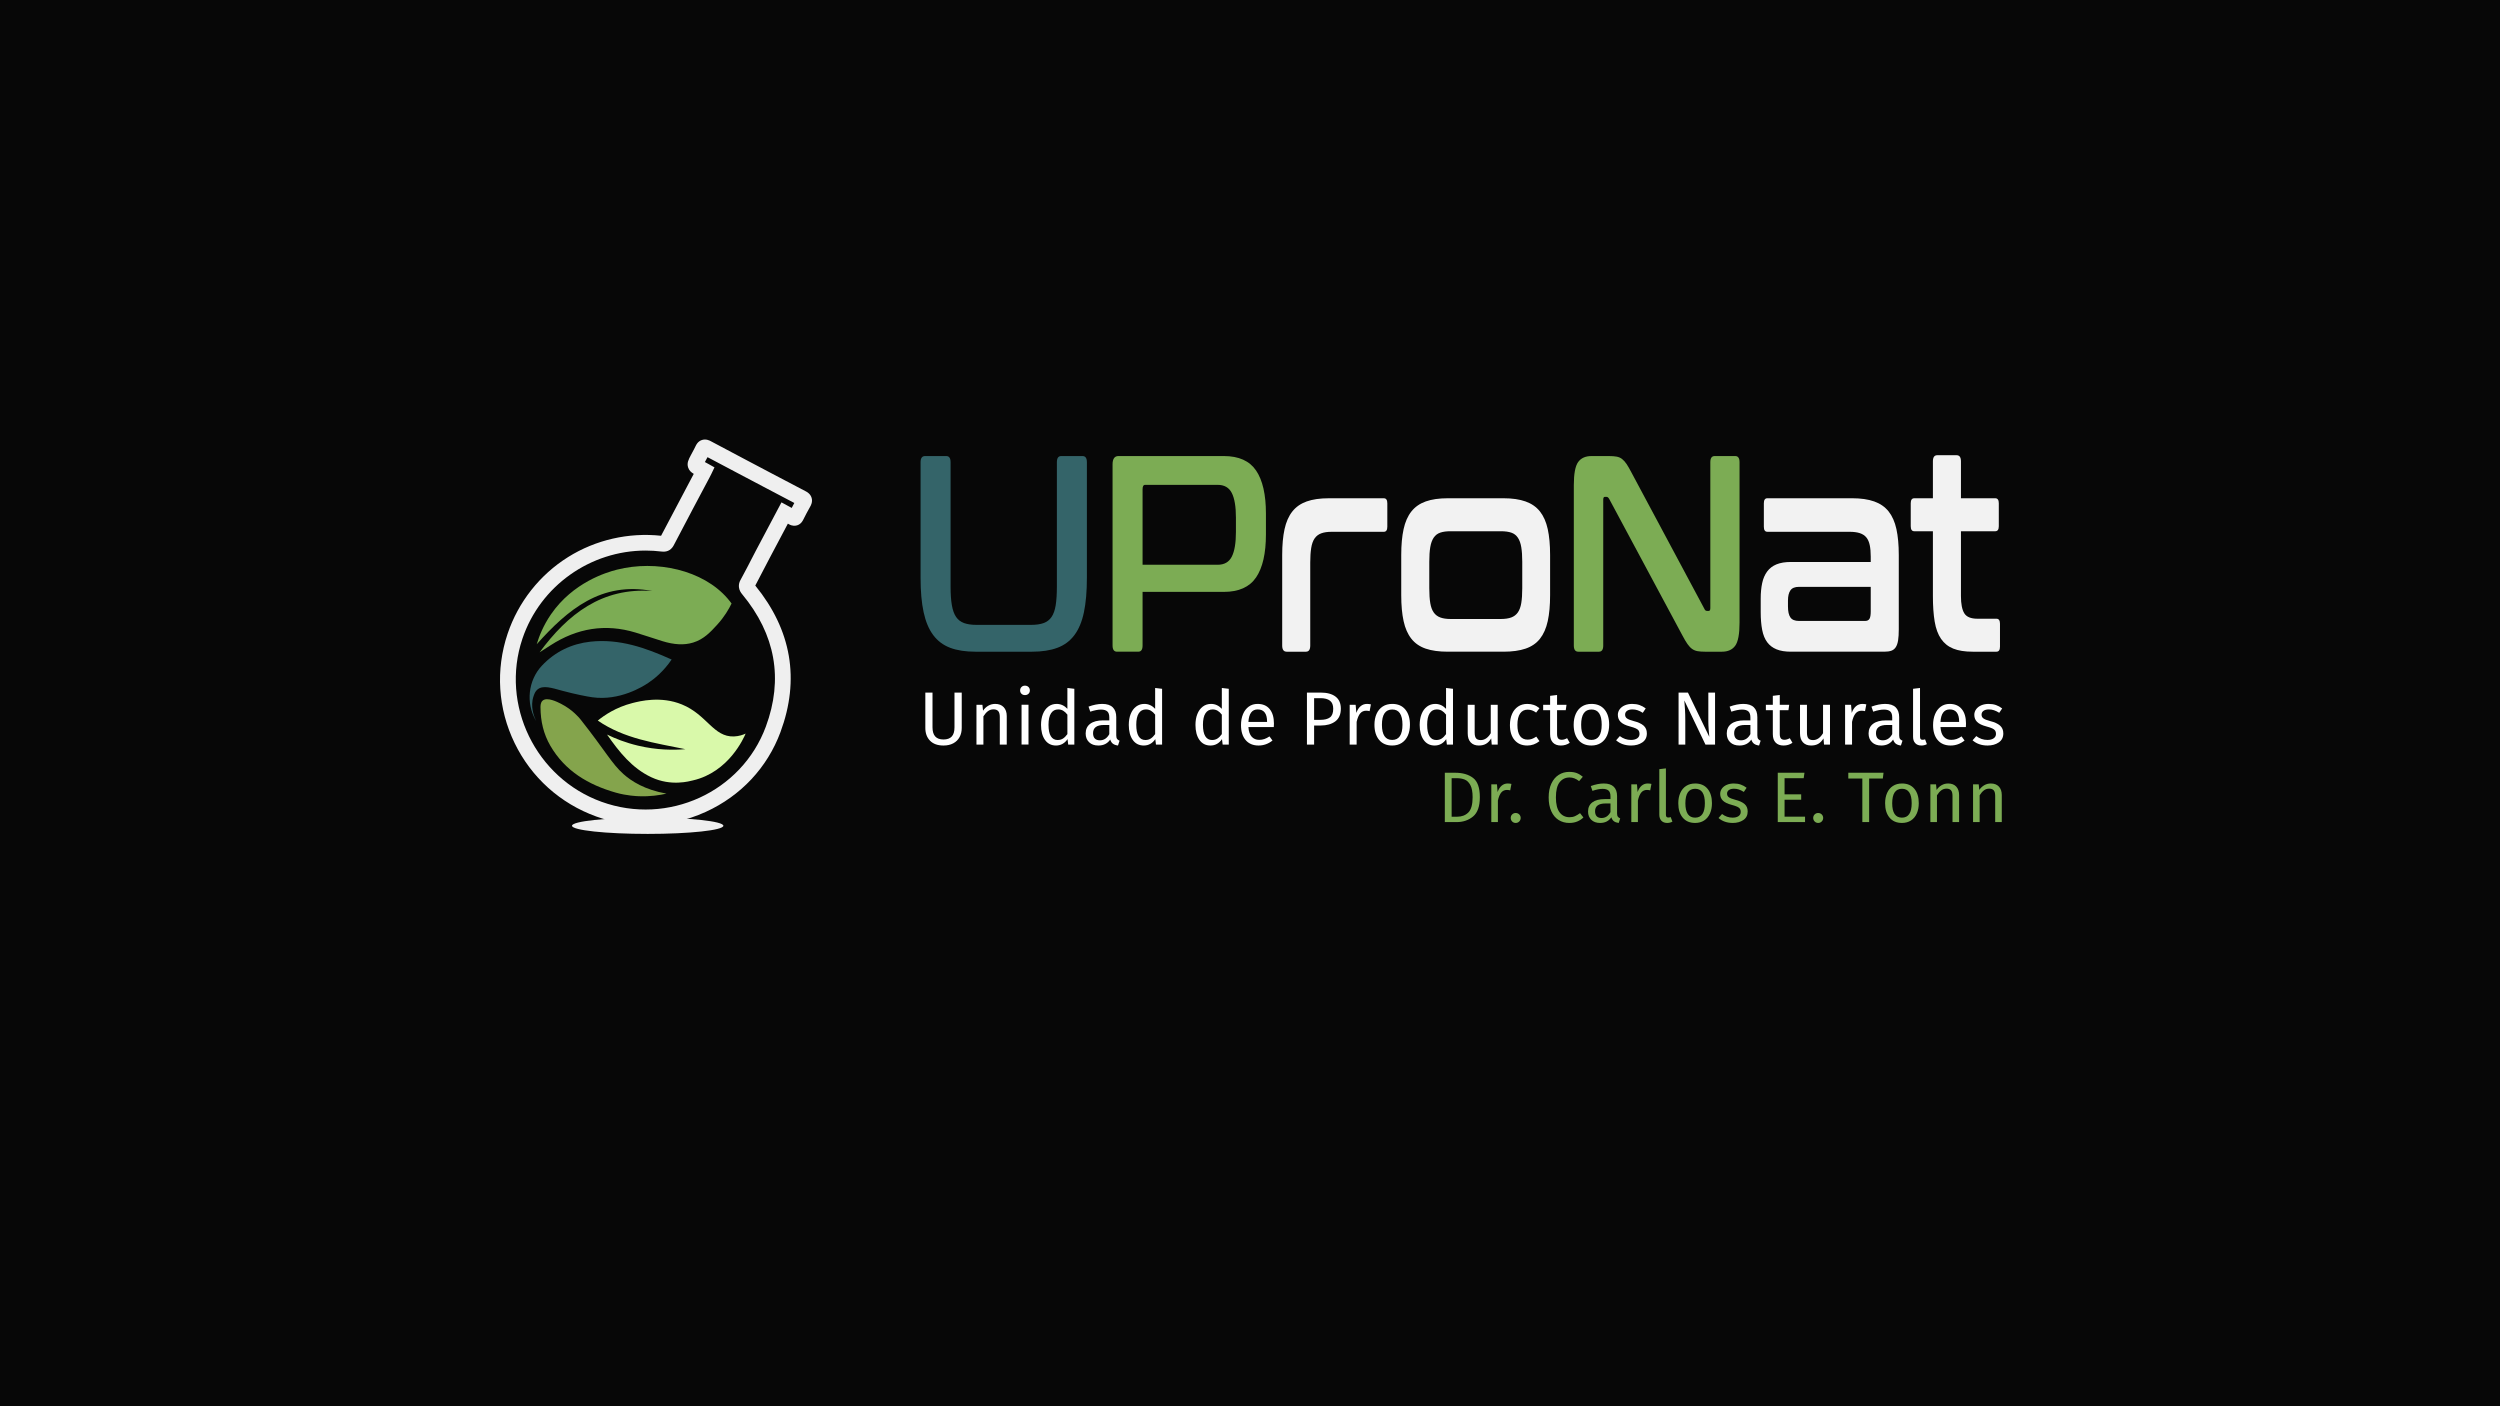 <?xml version="1.0" encoding="UTF-8" standalone="no"?>
<!DOCTYPE svg PUBLIC "-//W3C//DTD SVG 1.1//EN" "http://www.w3.org/Graphics/SVG/1.1/DTD/svg11.dtd">
<svg xmlns="http://www.w3.org/2000/svg" xmlns:xlink="http://www.w3.org/1999/xlink" version="1.1" width="5333.333pt" height="3000pt" viewBox="0 0 5333.333 3000">
<rect x="0" y="0" width="5333.333" height="3000" fill="#333333" stroke="none"/>
<g enable-background="new">
<g id="Layer-1" data-name="Capa 1">
<path transform="matrix(2.778,0,0,-2.778,0,3000)" d="M 0 1074 L 1920 1074 L 1920 1080 L 0 1080 Z " fill="#070707"/>
<path transform="matrix(2.778,0,0,-2.778,0,3000)" d="M 0 0 L 1920 0 L 1920 1080 L 0 1080 Z " fill="#070707"/>
<clipPath id="cp0">
<path transform="matrix(2.778,0,0,-2.778,0,3000)" d="M 0 1080 L 1920 1080 L 1920 0 L 0 0 Z "/>
</clipPath>
<g clip-path="url(#cp0)">
<path transform="matrix(2.778,0,0,-2.778,1543.19,1761.619)" d="M 0 0 C 0 -3.457 -26.021 -6.259 -58.12 -6.259 C -90.219 -6.259 -116.24 -3.457 -116.24 0 C -116.24 3.457 -90.219 6.259 -58.12 6.259 C -26.021 6.259 0 3.457 0 0 " fill="#efefef"/>
<path transform="matrix(2.778,0,0,-2.778,1703.749,1077.807)" d="M 0 0 L .011 0 Z M -117.491 -34.819 C -159.799 -34.819 -198.414 -61.811 -212.111 -102.51 C -229.202 -153.291 -201.927 -209.481 -151.31 -227.767 C -100.38 -246.166 -43.806 -220.276 -25.196 -170.055 C -11.64 -133.468 -17.758 -99.24 -43.382 -68.322 C -44.33 -67.177 -45.618 -65.366 -45.854 -62.861 C -46.046 -60.829 -45.551 -58.835 -44.383 -56.938 C -43.248 -55.089 -36.549 -42.093 -32.95 -35.111 L -13.182 2.192 L -6.743 -1.3 C -6.243 -1.571 -5.767 -1.83 -5.314 -2.075 C -4.668 -.825 -3.999 .444 -3.307 1.72 C -11.417 5.941 -19.569 10.253 -27.484 14.439 C -30.54 16.055 -33.596 17.671 -36.652 19.284 L -45.533 23.963 C -53.551 28.185 -61.809 32.533 -69.967 36.902 C -70.324 36.228 -70.685 35.564 -71.04 34.91 C -71.358 34.326 -71.676 33.741 -71.988 33.154 C -71.103 32.698 -69.804 31.972 -69.521 31.814 L -64.617 29.064 L -67.043 23.992 C -67.068 23.939 -67.674 22.676 -68.429 21.264 C -76.513 6.142 -85.243 -10.387 -95.905 -30.754 C -97.247 -33.316 -99.94 -36.234 -105.188 -35.582 C -109.307 -35.07 -113.42 -34.819 -117.491 -34.819 M -117.765 -245.666 C -130.464 -245.666 -143.164 -243.469 -155.387 -239.053 C -183.034 -229.065 -205.311 -209.036 -218.113 -182.653 C -230.919 -156.264 -232.827 -126.441 -223.484 -98.682 C -215.293 -74.344 -198.815 -53.446 -177.086 -39.839 C -155.902 -26.574 -130.602 -20.785 -105.627 -23.452 C -96.014 -5.095 -87.973 10.133 -80.533 24.072 C -82.519 25.239 -84.102 26.632 -84.866 28.979 C -85.97 32.372 -84.552 35.06 -82.756 38.463 C -82.37 39.193 -81.977 39.917 -81.584 40.641 C -80.708 42.251 -79.881 43.773 -79.179 45.298 C -78.757 46.217 -77.47 49.016 -74.304 50.076 C -71.114 51.143 -68.362 49.663 -67.457 49.175 C -58.323 44.259 -48.979 39.339 -39.942 34.582 L -31.053 29.897 C -27.992 28.282 -24.933 26.665 -21.874 25.046 C -12.941 20.322 -3.705 15.437 5.408 10.716 C 6.307 10.251 9.042 8.834 9.979 5.641 C 10.911 2.465 9.377 -.203 8.873 -1.079 C 6.951 -4.422 5.183 -7.869 3.558 -11.094 C 3.099 -12.006 1.877 -14.432 -1.02 -15.405 C -2.474 -15.894 -4.786 -16.149 -7.511 -14.574 C -7.735 -14.444 -7.985 -14.302 -8.26 -14.148 L -22.315 -40.67 C -28.591 -52.844 -31.758 -58.92 -33.29 -61.702 C -5.452 -95.887 1.058 -133.737 -13.944 -174.225 C -24.041 -201.473 -44.411 -223.23 -71.303 -235.489 C -86.156 -242.26 -101.959 -245.665 -117.765 -245.666 " fill="#efefef"/>
<path transform="matrix(2.778,0,0,-2.778,1151.173,1391.558)" d="M 0 0 C 21.576 29.248 47.879 49.953 86.598 47.06 C 47.372 54.52 21.652 32.858 -2.226 6.166 C -.478 12.036 2.719 20.464 8.803 29.265 C 25.682 53.68 51.247 61.394 59.41 63.461 C 89.498 71.079 125.426 63.31 144.433 41.224 C 145.742 39.704 146.746 38.376 147.41 37.461 C 145.388 33.29 141.954 27.264 136.332 21.13 C 131.183 15.513 126.133 10.023 117.93 7.482 C 111.013 5.341 103.309 5.771 94.245 8.58 C 87.376 10.708 80.573 13.053 73.692 15.143 C 50.43 22.212 28.747 18.497 8.471 5.422 C 5.654 3.606 2.824 1.807 0 0 " fill="#7cac54"/>
<path transform="matrix(2.778,0,0,-2.778,1478.566,1664.779)" d="M 0 0 C -2.638 -.613 -16.72 -4.803 -32.036 2.38 C -46.893 9.348 -56.743 21.817 -66.071 35.167 C -59.818 32.121 -51.846 28.934 -42.322 26.666 C -27.705 23.186 -14.979 23.194 -5.938 23.949 C -29.13 28.742 -52.807 31.886 -73.177 45.92 C -68.302 49.886 -59.333 56.125 -46.579 59.375 C -40.838 60.838 -24.759 64.936 -8.548 58.283 C 10.781 50.351 15.583 33.173 31.389 33.725 C 35.376 33.865 38.545 35.079 40.365 35.917 C 39.012 32.692 27.467 6.386 0 0 " fill="#d9f9aa"/>
<path transform="matrix(2.778,0,0,-2.778,1143.828,1538.299)" d="M 0 0 C -8.209 13.786 -6.119 31.373 4.43 42.584 C 14.552 53.339 27.326 59.407 41.72 60.982 C 63.741 63.391 84.008 56.32 104.029 47.261 C 97.651 37.865 90.551 32.295 86.054 29.288 C 82.047 26.608 64.2 15.324 43.054 18.288 C 39.026 18.852 29.841 20.64 20.054 23.288 C 11.955 25.479 5.3 27.756 1.054 24.288 C -.639 22.905 -1.286 21.15 -1.946 19.288 C -4.821 11.177 -1.541 3.192 0 0 " fill="#346469"/>
<path transform="matrix(2.778,0,0,-2.778,1421.756,1693.056)" d="M 0 0 C -5.088 -1.18 -12.426 -2.358 -21.261 -1.989 C -22.575 -1.934 -30.3 -1.701 -38.987 .786 C -59.938 6.785 -77.841 17.286 -89.159 36.762 C -94.411 45.8 -96.644 55.656 -96.722 66.106 C -96.733 67.58 -96.698 70.004 -95.088 71.404 C -91.652 74.395 -83.771 70.404 -81 69 C -71.992 64.438 -66.721 57.912 -66 57 C -46.471 32.304 -42.058 23.061 -33 15 C -26.761 9.447 -16.643 2.965 0 0 " fill="#84a44c"/>
<path transform="matrix(2.778,0,0,-2.778,2018.693,972.924)" d="M 0 0 C 2.208 0 3.314 -1.577 3.314 -4.723 L 3.314 -100.236 C 3.314 -105.96 3.639 -110.719 4.293 -114.509 C 4.945 -118.302 6.025 -121.307 7.531 -123.523 C 9.037 -125.745 11.07 -127.316 13.631 -128.246 C 16.192 -129.178 19.43 -129.641 23.345 -129.641 L 65.066 -129.641 C 68.982 -129.641 72.22 -129.178 74.781 -128.246 C 77.341 -127.316 79.374 -125.745 80.881 -123.523 C 82.387 -121.307 83.441 -118.302 84.044 -114.509 C 84.646 -110.719 84.947 -105.96 84.947 -100.236 L 84.947 -4.723 C 84.947 -1.577 86.051 0 88.261 0 L 104.678 0 C 106.886 0 107.991 -1.577 107.991 -4.723 L 107.991 -93.583 C 107.991 -103.886 107.238 -112.652 105.732 -119.876 C 104.226 -127.105 101.79 -132.969 98.427 -137.477 C 95.061 -141.985 90.694 -145.241 85.324 -147.244 C 79.95 -149.248 73.449 -150.247 65.819 -150.247 L 22.442 -150.247 C 14.81 -150.247 8.334 -149.248 3.012 -147.244 C -2.311 -145.241 -6.653 -141.985 -10.016 -137.477 C -13.381 -132.969 -15.84 -127.105 -17.396 -119.876 C -18.954 -112.652 -19.73 -103.886 -19.73 -93.583 L -19.73 -4.723 C -19.73 -1.577 -18.578 0 -16.267 0 Z " fill="#346469"/>
<path transform="matrix(2.778,0,0,-2.778,2437.483,1204.817)" d="M 0 0 L 57.685 0 C 62.806 0 66.421 2.083 68.53 6.25 C 70.638 10.414 71.693 16.76 71.693 25.282 L 71.693 36.077 C 71.693 44.599 70.638 50.942 68.53 55.109 C 66.421 59.272 62.806 61.359 57.685 61.359 L 1.958 61.359 C .651 61.359 0 60.223 0 57.949 Z M 62.355 83.481 C 73.9 83.481 82.184 79.758 87.206 72.319 C 92.226 64.878 94.737 53.861 94.737 39.265 L 94.737 23.382 C 94.737 8.786 92.226 -2.234 87.206 -9.672 C 82.184 -17.115 73.9 -20.833 62.355 -20.833 L 0 -20.833 L 0 -62.044 C 0 -65.194 -1.106 -66.766 -3.313 -66.766 L -19.58 -66.766 C -21.891 -66.766 -23.044 -65.194 -23.044 -62.044 L -23.044 77.042 C -23.044 81.335 -21.538 83.481 -18.526 83.481 Z " fill="#7cac54"/>
<path transform="matrix(2.778,0,0,-2.778,2952.084,1062.957)" d="M 0 0 C 1.808 0 2.711 -1.287 2.711 -3.863 L 2.711 -21.892 C 2.711 -24.468 1.808 -25.755 0 -25.755 L -40.063 -25.755 C -43.278 -25.755 -45.937 -26.151 -48.046 -26.936 C -50.155 -27.725 -51.838 -29.012 -53.091 -30.8 C -54.348 -32.59 -55.226 -35.022 -55.728 -38.098 C -56.231 -41.176 -56.48 -44.933 -56.48 -49.366 L -56.48 -113.114 C -56.48 -116.264 -57.586 -117.835 -59.794 -117.835 L -74.554 -117.835 C -76.865 -117.835 -78.019 -116.264 -78.019 -113.114 L -78.019 -43.571 C -78.019 -35.844 -77.416 -29.227 -76.211 -23.717 C -75.007 -18.21 -73.024 -13.702 -70.262 -10.194 C -67.501 -6.69 -63.837 -4.114 -59.267 -2.468 C -54.699 -.825 -49.001 0 -42.172 0 Z " fill="#f2f2f2"/>
<path transform="matrix(2.778,0,0,-2.778,3049.144,1254.937)" d="M 0 0 C 0 -4.581 .25 -8.371 .753 -11.376 C 1.255 -14.382 2.132 -16.779 3.389 -18.566 C 4.643 -20.358 6.326 -21.644 8.435 -22.429 C 10.543 -23.219 13.203 -23.61 16.417 -23.61 L 54.824 -23.61 C 58.138 -23.61 60.849 -23.219 62.957 -22.429 C 65.066 -21.644 66.746 -20.358 68.003 -18.566 C 69.257 -16.779 70.135 -14.382 70.638 -11.376 C 71.139 -8.371 71.392 -4.581 71.392 0 L 71.392 20.391 C 71.392 24.824 71.139 28.547 70.638 31.551 C 70.135 34.557 69.257 36.988 68.003 38.85 C 66.746 40.707 65.066 41.996 62.957 42.713 C 60.849 43.428 58.138 43.786 54.824 43.786 L 16.417 43.786 C 13.203 43.786 10.543 43.428 8.435 42.713 C 6.326 41.996 4.643 40.707 3.389 38.85 C 2.132 36.988 1.255 34.557 .753 31.551 C .25 28.547 0 24.824 0 20.391 Z M 56.933 69.113 C 63.658 69.113 69.333 68.288 73.952 66.645 C 78.569 64.999 82.259 62.422 85.022 58.919 C 87.782 55.411 89.766 50.903 90.972 45.396 C 92.176 39.886 92.779 33.269 92.779 25.541 L 92.779 -5.366 C 92.779 -13.092 92.176 -19.713 90.972 -25.22 C 89.766 -30.73 87.782 -35.238 85.022 -38.742 C 82.259 -42.251 78.569 -44.789 73.952 -46.363 C 69.333 -47.938 63.658 -48.723 56.933 -48.723 L 14.309 -48.723 C 7.479 -48.723 1.782 -47.938 -2.786 -46.363 C -7.356 -44.789 -11.02 -42.251 -13.781 -38.742 C -16.544 -35.238 -18.526 -30.73 -19.73 -25.22 C -20.935 -19.713 -21.538 -13.092 -21.538 -5.366 L -21.538 25.541 C -21.538 33.269 -20.935 39.886 -19.73 45.396 C -18.526 50.903 -16.544 55.411 -13.781 58.919 C -11.02 62.422 -7.356 64.999 -2.786 66.645 C 1.782 68.288 7.479 69.113 14.309 69.113 Z " fill="#f2f2f2"/>
<path transform="matrix(2.778,0,0,-2.778,3431.955,972.924)" d="M 0 0 C 2.41 0 4.417 -.145 6.025 -.43 C 7.629 -.718 9.037 -1.326 10.242 -2.255 C 11.446 -3.187 12.6 -4.474 13.707 -6.118 C 14.809 -7.765 16.064 -9.948 17.471 -12.664 L 73.5 -117.408 C 73.9 -118.41 74.554 -118.91 75.459 -118.91 L 76.814 -118.91 C 77.616 -118.91 78.019 -118.196 78.019 -116.763 L 78.019 -4.723 C 78.019 -1.577 79.122 0 81.333 0 L 97.147 0 C 99.355 0 100.46 -1.577 100.46 -4.723 L 100.46 -127.925 C 100.46 -136.655 99.355 -142.557 97.147 -145.633 C 94.937 -148.712 91.522 -150.247 86.905 -150.247 L 73.953 -150.247 C 71.642 -150.247 69.708 -150.107 68.153 -149.819 C 66.595 -149.534 65.217 -148.96 64.012 -148.101 C 62.806 -147.244 61.625 -145.992 60.472 -144.345 C 59.317 -142.702 57.987 -140.448 56.481 -137.583 L .302 -32.84 C -.302 -31.841 -.956 -31.337 -1.657 -31.337 L -3.012 -31.337 C -3.817 -31.337 -4.217 -32.056 -4.217 -33.484 L -4.217 -145.526 C -4.217 -148.675 -5.323 -150.247 -7.531 -150.247 L -23.345 -150.247 C -25.656 -150.247 -26.809 -148.675 -26.809 -145.526 L -26.809 -22.323 C -26.809 -13.596 -25.705 -7.694 -23.496 -4.615 C -21.288 -1.54 -17.874 0 -13.254 0 Z " fill="#7cac54"/>
<path transform="matrix(2.778,0,0,-2.778,3978.77,1324.695)" d="M 0 0 C 1.605 0 2.735 .537 3.389 1.609 C 4.041 2.684 4.368 4.578 4.368 7.298 L 4.368 26.186 L -50.757 26.186 C -53.871 26.186 -56.055 25.29 -57.309 23.504 C -58.565 21.712 -59.192 19.102 -59.192 15.669 L -59.192 11.161 C -59.192 7.298 -58.565 4.47 -57.309 2.684 C -56.055 .892 -53.871 0 -50.757 0 Z M -9.94 94.226 C -3.215 94.226 2.459 93.401 7.079 91.758 C 11.696 90.111 15.386 87.535 18.15 84.032 C 20.91 80.524 22.894 76.016 24.098 70.508 C 25.303 64.999 25.906 58.382 25.906 50.654 L 25.906 -6.439 C 25.906 -9.874 25.73 -12.701 25.379 -14.918 C 25.026 -17.138 24.424 -18.888 23.571 -20.176 C 22.718 -21.463 21.587 -22.359 20.183 -22.859 C 18.775 -23.362 16.968 -23.61 14.76 -23.61 L -56.932 -23.61 C -61.352 -23.61 -65.042 -23.004 -68.002 -21.786 C -70.965 -20.572 -73.349 -18.747 -75.156 -16.313 C -76.964 -13.882 -78.244 -10.732 -78.997 -6.868 C -79.75 -3.005 -80.127 1.573 -80.127 6.868 L -80.127 17.17 C -80.127 21.605 -79.75 25.575 -78.997 29.083 C -78.244 32.588 -76.964 35.557 -75.156 37.99 C -73.349 40.422 -70.965 42.247 -68.002 43.464 C -65.042 44.678 -61.352 45.289 -56.932 45.289 L 4.368 45.289 L 4.368 49.367 C 4.368 52.801 4.116 55.732 3.615 58.167 C 3.112 60.598 2.259 62.567 1.055 64.069 C -.15 65.572 -1.807 66.679 -3.916 67.396 C -6.024 68.111 -8.736 68.471 -12.049 68.471 L -75.006 68.471 C -76.813 68.471 -77.717 69.757 -77.717 72.334 L -77.717 90.362 C -77.717 92.939 -76.813 94.226 -75.006 94.226 Z " fill="#f2f2f2"/>
<path transform="matrix(2.778,0,0,-2.778,4123.524,1062.957)" d="M 0 0 L 0 28.334 C 0 31.48 1.103 33.055 3.314 33.055 L 18.224 33.055 C 20.431 33.055 21.537 31.48 21.537 28.334 L 21.537 0 L 47.895 0 C 49.703 0 50.606 -1.287 50.606 -3.863 L 50.606 -21.463 C 50.606 -24.038 49.703 -25.327 47.895 -25.327 L 21.537 -25.327 L 21.537 -75.124 C 21.537 -81.133 22.39 -85.532 24.097 -88.323 C 25.804 -91.113 29.167 -92.509 34.19 -92.509 L 48.8 -92.509 C 50.606 -92.509 51.511 -93.797 51.511 -96.372 L 51.511 -113.972 C 51.511 -116.549 50.606 -117.835 48.8 -117.835 L 30.575 -117.835 C 24.55 -117.835 19.581 -117.051 15.663 -115.475 C 11.748 -113.902 8.609 -111.396 6.25 -107.963 C 3.89 -104.528 2.258 -100.094 1.355 -94.654 C .452 -89.219 0 -82.71 0 -75.124 L 0 -25.327 L -14.309 -25.327 C -16.116 -25.327 -17.021 -24.038 -17.021 -21.463 L -17.021 -3.863 C -17.021 -1.287 -16.116 0 -14.309 0 Z " fill="#f2f2f2"/>
<path transform="matrix(2.778,0,0,-2.778,2051.703,1552.905)" d="M 0 0 C 0 -2.668 -.551 -5.018 -1.653 -7.047 C -2.755 -9.077 -4.36 -10.663 -6.467 -11.804 C -8.575 -12.943 -11.098 -13.515 -14.036 -13.515 C -18.483 -13.515 -21.915 -12.287 -24.331 -9.831 C -26.748 -7.376 -27.956 -4.1 -27.956 0 L -27.956 27.144 L -22.446 27.144 L -22.446 .405 C -22.446 -2.688 -21.75 -5.008 -20.358 -6.555 C -18.966 -8.102 -16.859 -8.874 -14.036 -8.874 C -11.175 -8.874 -9.048 -8.111 -7.656 -6.583 C -6.264 -5.057 -5.568 -2.727 -5.568 .405 L -5.568 27.144 L 0 27.144 Z " fill="#ffffff"/>
<path transform="matrix(2.778,0,0,-2.778,2141.199,1508.602)" d="M 0 0 C 1.566 -1.662 2.349 -3.943 2.349 -6.844 L 2.349 -28.768 L -2.987 -28.768 L -2.987 -7.598 C -2.987 -5.433 -3.393 -3.905 -4.205 -3.016 C -5.017 -2.127 -6.216 -1.682 -7.801 -1.682 C -9.425 -1.682 -10.856 -2.146 -12.093 -3.073 C -13.331 -4.002 -14.491 -5.336 -15.573 -7.075 L -15.573 -28.768 L -20.909 -28.768 L -20.909 1.799 L -16.327 1.799 L -15.863 -2.726 C -14.781 -1.102 -13.437 .175 -11.832 1.103 C -10.228 2.03 -8.459 2.494 -6.525 2.494 C -3.741 2.494 -1.566 1.662 0 0 " fill="#ffffff"/>
<path transform="matrix(2.778,0,0,-2.778,0,3000)" d="M 789.827 508.136 L 784.491 508.136 L 784.491 538.702 L 789.827 538.702 Z M 789.827 552.332 C 790.522 551.636 790.871 550.766 790.871 549.722 C 790.871 548.678 790.522 547.816 789.827 547.141 C 789.13 546.464 788.222 546.126 787.101 546.126 C 786.018 546.126 785.128 546.464 784.433 547.141 C 783.736 547.816 783.389 548.678 783.389 549.722 C 783.389 550.766 783.736 551.636 784.433 552.332 C 785.128 553.027 786.018 553.376 787.101 553.376 C 788.222 553.376 789.13 553.027 789.827 552.332 " fill="#ffffff"/>
<path transform="matrix(2.778,0,0,-2.778,2267.752,1575.543)" d="M 0 0 C 1.16 .754 2.281 1.885 3.364 3.393 L 3.364 18.357 C 2.358 19.671 1.285 20.667 .145 21.344 C -.996 22.021 -2.282 22.359 -3.712 22.359 C -6.071 22.359 -7.898 21.373 -9.193 19.401 C -10.489 17.429 -11.136 14.49 -11.136 10.585 C -11.136 6.641 -10.537 3.702 -9.338 1.77 C -8.14 -.165 -6.419 -1.131 -4.176 -1.131 C -2.552 -1.131 -1.16 -.754 0 0 M 8.7 38.193 L 8.7 -4.669 L 4.002 -4.669 L 3.48 -.435 C 2.474 -1.981 1.218 -3.19 -.29 -4.06 C -1.798 -4.93 -3.48 -5.365 -5.336 -5.365 C -8.971 -5.365 -11.803 -3.935 -13.833 -1.073 C -15.863 1.788 -16.878 5.635 -16.878 10.469 C -16.878 13.601 -16.395 16.385 -15.428 18.821 C -14.462 21.257 -13.07 23.161 -11.252 24.534 C -9.435 25.906 -7.308 26.593 -4.872 26.593 C -1.74 26.593 1.005 25.336 3.364 22.823 L 3.364 38.831 Z " fill="#ffffff"/>
<path transform="matrix(2.778,0,0,-2.778,2366.512,1566.119)" d="M 0 0 L 0 7.019 L -4.002 7.019 C -9.648 7.019 -12.47 4.931 -12.47 .755 C -12.47 -1.063 -12.026 -2.436 -11.136 -3.363 C -10.247 -4.292 -8.932 -4.756 -7.192 -4.756 C -4.138 -4.756 -1.74 -3.171 0 0 M 5.974 -3.683 C 6.399 -4.282 7.037 -4.736 7.888 -5.046 L 6.67 -8.758 C 5.084 -8.563 3.808 -8.119 2.842 -7.424 C 1.875 -6.728 1.16 -5.646 .696 -4.176 C -1.354 -7.23 -4.389 -8.758 -8.41 -8.758 C -11.426 -8.758 -13.804 -7.907 -15.544 -6.205 C -17.284 -4.505 -18.154 -2.281 -18.154 .465 C -18.154 3.713 -16.985 6.206 -14.645 7.946 C -12.306 9.687 -8.99 10.557 -4.698 10.557 L 0 10.557 L 0 12.818 C 0 14.983 -.522 16.53 -1.566 17.458 C -2.61 18.387 -4.215 18.851 -6.38 18.851 C -8.623 18.851 -11.368 18.309 -14.616 17.227 L -15.95 21.112 C -12.161 22.505 -8.642 23.2 -5.394 23.2 C -1.798 23.2 .889 22.32 2.668 20.562 C 4.446 18.802 5.336 16.299 5.336 13.051 L 5.336 -.928 C 5.336 -2.165 5.548 -3.083 5.974 -3.683 " fill="#ffffff"/>
<path transform="matrix(2.778,0,0,-2.778,2454.96,1575.543)" d="M 0 0 C 1.16 .754 2.281 1.885 3.364 3.393 L 3.364 18.357 C 2.358 19.671 1.285 20.667 .145 21.344 C -.996 22.021 -2.282 22.359 -3.712 22.359 C -6.071 22.359 -7.898 21.373 -9.193 19.401 C -10.489 17.429 -11.136 14.49 -11.136 10.585 C -11.136 6.641 -10.537 3.702 -9.338 1.77 C -8.14 -.165 -6.419 -1.131 -4.176 -1.131 C -2.552 -1.131 -1.16 -.754 0 0 M 8.7 38.193 L 8.7 -4.669 L 4.002 -4.669 L 3.48 -.435 C 2.474 -1.981 1.218 -3.19 -.29 -4.06 C -1.798 -4.93 -3.48 -5.365 -5.336 -5.365 C -8.971 -5.365 -11.803 -3.935 -13.833 -1.073 C -15.863 1.788 -16.878 5.635 -16.878 10.469 C -16.878 13.601 -16.395 16.385 -15.428 18.821 C -14.462 21.257 -13.07 23.161 -11.252 24.534 C -9.435 25.906 -7.308 26.593 -4.872 26.593 C -1.74 26.593 1.005 25.336 3.364 22.823 L 3.364 38.831 Z " fill="#ffffff"/>
<path transform="matrix(2.778,0,0,-2.778,2597.22,1575.543)" d="M 0 0 C 1.16 .754 2.281 1.885 3.364 3.393 L 3.364 18.357 C 2.358 19.671 1.285 20.667 .145 21.344 C -.996 22.021 -2.282 22.359 -3.712 22.359 C -6.071 22.359 -7.898 21.373 -9.193 19.401 C -10.489 17.429 -11.136 14.49 -11.136 10.585 C -11.136 6.641 -10.537 3.702 -9.338 1.77 C -8.14 -.165 -6.419 -1.131 -4.176 -1.131 C -2.552 -1.131 -1.16 -.754 0 0 M 8.7 38.193 L 8.7 -4.669 L 4.002 -4.669 L 3.48 -.435 C 2.474 -1.981 1.218 -3.19 -.29 -4.06 C -1.798 -4.93 -3.48 -5.365 -5.336 -5.365 C -8.971 -5.365 -11.803 -3.935 -13.833 -1.073 C -15.863 1.788 -16.878 5.635 -16.878 10.469 C -16.878 13.601 -16.395 16.385 -15.428 18.821 C -14.462 21.257 -13.07 23.161 -11.252 24.534 C -9.435 25.906 -7.308 26.593 -4.872 26.593 C -1.74 26.593 1.005 25.336 3.364 22.823 L 3.364 38.831 Z " fill="#ffffff"/>
<path transform="matrix(2.778,0,0,-2.778,2703.068,1539.212)" d="M 0 0 C 0 3.016 -.6 5.316 -1.798 6.902 C -2.997 8.487 -4.795 9.28 -7.192 9.28 C -11.562 9.28 -13.94 6.07 -14.326 -.348 L 0 -.348 Z M 5.162 -4.292 L -14.326 -4.292 C -14.094 -7.656 -13.244 -10.131 -11.774 -11.716 C -10.305 -13.302 -8.41 -14.094 -6.09 -14.094 C -4.621 -14.094 -3.268 -13.882 -2.03 -13.456 C -.793 -13.031 .502 -12.354 1.856 -11.426 L 4.176 -14.616 C .928 -17.168 -2.63 -18.444 -6.496 -18.444 C -10.75 -18.444 -14.065 -17.052 -16.443 -14.268 C -18.821 -11.484 -20.01 -7.656 -20.01 -2.784 C -20.01 .386 -19.498 3.199 -18.473 5.655 C -17.449 8.11 -15.979 10.034 -14.065 11.426 C -12.151 12.818 -9.899 13.514 -7.308 13.514 C -3.248 13.514 -.136 12.18 2.03 9.512 C 4.195 6.844 5.278 3.151 5.278 -1.566 C 5.278 -2.456 5.239 -3.364 5.162 -4.292 " fill="#ffffff"/>
<path transform="matrix(2.778,0,0,-2.778,2837.193,1530.512)" d="M 0 0 C 1.682 1.237 2.523 3.46 2.523 6.67 C 2.523 9.531 1.682 11.601 0 12.876 C -1.682 14.152 -4.089 14.79 -7.221 14.79 L -12.151 14.79 L -12.151 -1.855 L -7.337 -1.855 C -4.128 -1.855 -1.682 -1.238 0 0 M 4.321 15.979 C 7.027 13.91 8.381 10.826 8.381 6.729 C 8.381 2.358 6.969 -.89 4.147 -3.016 C 1.324 -5.143 -2.427 -6.206 -7.105 -6.206 L -12.151 -6.206 L -12.151 -20.88 L -17.661 -20.88 L -17.661 19.082 L -7.163 19.082 C -2.214 19.082 1.614 18.047 4.321 15.979 " fill="#ffffff"/>
<path transform="matrix(2.778,0,0,-2.778,2924.597,1502.639)" d="M 0 0 L -.986 -5.22 C -1.914 -4.988 -2.804 -4.872 -3.654 -4.872 C -5.549 -4.872 -7.076 -5.568 -8.236 -6.96 C -9.396 -8.353 -10.305 -10.518 -10.962 -13.456 L -10.962 -30.914 L -16.298 -30.914 L -16.298 -.348 L -11.716 -.348 L -11.194 -6.554 C -10.382 -4.273 -9.28 -2.552 -7.888 -1.392 C -6.496 -.232 -4.872 .348 -3.016 .348 C -1.934 .348 -.928 .232 0 0 " fill="#ffffff"/>
<path transform="matrix(2.778,0,0,-2.778,2948.116,1546.14)" d="M 0 0 C 0 -7.771 2.629 -11.658 7.888 -11.658 C 13.146 -11.658 15.776 -7.753 15.776 .058 C 15.776 7.83 13.166 11.716 7.946 11.716 C 2.648 11.716 0 7.811 0 0 M 17.951 11.716 C 20.329 8.854 21.518 4.968 21.518 .058 C 21.518 -3.113 20.976 -5.907 19.894 -8.323 C 18.811 -10.74 17.245 -12.615 15.196 -13.949 C 13.146 -15.283 10.71 -15.95 7.888 -15.95 C 3.596 -15.95 .251 -14.52 -2.146 -11.658 C -4.544 -8.797 -5.742 -4.911 -5.742 0 C -5.742 3.17 -5.201 5.964 -4.118 8.381 C -3.036 10.797 -1.47 12.673 .58 14.007 C 2.629 15.341 5.084 16.008 7.946 16.008 C 12.238 16.008 15.573 14.577 17.951 11.716 " fill="#ffffff"/>
<path transform="matrix(2.778,0,0,-2.778,3075.556,1575.543)" d="M 0 0 C 1.16 .754 2.281 1.885 3.364 3.393 L 3.364 18.357 C 2.358 19.671 1.285 20.667 .145 21.344 C -.996 22.021 -2.282 22.359 -3.712 22.359 C -6.071 22.359 -7.898 21.373 -9.193 19.401 C -10.489 17.429 -11.136 14.49 -11.136 10.585 C -11.136 6.641 -10.537 3.702 -9.338 1.77 C -8.14 -.165 -6.419 -1.131 -4.176 -1.131 C -2.552 -1.131 -1.16 -.754 0 0 M 8.7 38.193 L 8.7 -4.669 L 4.002 -4.669 L 3.48 -.435 C 2.474 -1.981 1.218 -3.19 -.29 -4.06 C -1.798 -4.93 -3.48 -5.365 -5.336 -5.365 C -8.971 -5.365 -11.803 -3.935 -13.833 -1.073 C -15.863 1.788 -16.878 5.635 -16.878 10.469 C -16.878 13.601 -16.395 16.385 -15.428 18.821 C -14.462 21.257 -13.07 23.161 -11.252 24.534 C -9.435 25.906 -7.308 26.593 -4.872 26.593 C -1.74 26.593 1.005 25.336 3.364 22.823 L 3.364 38.831 Z " fill="#ffffff"/>
<path transform="matrix(2.778,0,0,-2.778,3195.099,1588.512)" d="M 0 0 L -4.582 0 L -4.988 4.756 C -6.148 2.861 -7.482 1.479 -8.99 .609 C -10.498 -.261 -12.335 -.696 -14.5 -.696 C -17.168 -.696 -19.256 .116 -20.764 1.74 C -22.272 3.364 -23.026 5.664 -23.026 8.642 L -23.026 30.566 L -17.69 30.566 L -17.69 9.222 C -17.69 7.134 -17.323 5.655 -16.588 4.785 C -15.854 3.915 -14.655 3.48 -12.992 3.48 C -10.015 3.48 -7.463 5.239 -5.336 8.758 L -5.336 30.566 L 0 30.566 Z " fill="#ffffff"/>
<path transform="matrix(2.778,0,0,-2.778,3272.107,1503.849)" d="M 0 0 C 1.508 -.521 2.958 -1.362 4.35 -2.522 L 1.798 -5.887 C .715 -5.113 -.339 -4.543 -1.363 -4.176 C -2.388 -3.809 -3.519 -3.625 -4.756 -3.625 C -7.231 -3.625 -9.155 -4.61 -10.527 -6.582 C -11.9 -8.555 -12.586 -11.475 -12.586 -15.341 C -12.586 -19.207 -11.91 -22.06 -10.556 -23.896 C -9.203 -25.732 -7.27 -26.65 -4.756 -26.65 C -3.558 -26.65 -2.456 -26.468 -1.45 -26.1 C -.445 -25.732 .676 -25.143 1.914 -24.33 L 4.35 -27.811 C 1.566 -30.054 -1.547 -31.175 -4.988 -31.175 C -9.125 -31.175 -12.383 -29.782 -14.761 -26.998 C -17.139 -24.215 -18.328 -20.367 -18.328 -15.456 C -18.328 -12.209 -17.787 -9.366 -16.704 -6.931 C -15.622 -4.494 -14.085 -2.601 -12.093 -1.246 C -10.102 .106 -7.734 .783 -4.988 .783 C -3.171 .783 -1.508 .522 0 0 " fill="#ffffff"/>
<path transform="matrix(2.778,0,0,-2.778,3348.796,1584.646)" d="M 0 0 C -2.011 -1.392 -4.292 -2.088 -6.844 -2.088 C -9.435 -2.088 -11.455 -1.344 -12.905 .146 C -14.355 1.634 -15.08 3.789 -15.08 6.612 L -15.08 25.057 L -20.416 25.057 L -20.416 29.175 L -15.08 29.175 L -15.08 36.076 L -9.744 36.715 L -9.744 29.175 L -2.494 29.175 L -3.074 25.057 L -9.744 25.057 L -9.744 6.845 C -9.744 5.259 -9.464 4.108 -8.903 3.394 C -8.343 2.678 -7.405 2.32 -6.09 2.32 C -4.892 2.32 -3.538 2.727 -2.03 3.538 Z " fill="#ffffff"/>
<path transform="matrix(2.778,0,0,-2.778,3373.121,1546.14)" d="M 0 0 C 0 -7.771 2.629 -11.658 7.888 -11.658 C 13.146 -11.658 15.776 -7.753 15.776 .058 C 15.776 7.83 13.166 11.716 7.946 11.716 C 2.648 11.716 0 7.811 0 0 M 17.951 11.716 C 20.329 8.854 21.518 4.968 21.518 .058 C 21.518 -3.113 20.976 -5.907 19.894 -8.323 C 18.811 -10.74 17.245 -12.615 15.196 -13.949 C 13.146 -15.283 10.71 -15.95 7.888 -15.95 C 3.596 -15.95 .251 -14.52 -2.146 -11.658 C -4.544 -8.797 -5.742 -4.911 -5.742 0 C -5.742 3.17 -5.201 5.964 -4.118 8.381 C -3.036 10.797 -1.47 12.673 .58 14.007 C 2.629 15.341 5.084 16.008 7.946 16.008 C 12.238 16.008 15.573 14.577 17.951 11.716 " fill="#ffffff"/>
<path transform="matrix(2.778,0,0,-2.778,3497.662,1504.091)" d="M 0 0 C 1.662 -.58 3.248 -1.449 4.756 -2.609 L 2.494 -5.974 C 1.102 -5.085 -.223 -4.428 -1.479 -4.002 C -2.736 -3.576 -4.06 -3.363 -5.452 -3.363 C -7.192 -3.363 -8.565 -3.722 -9.57 -4.437 C -10.576 -5.152 -11.078 -6.129 -11.078 -7.365 C -11.078 -8.604 -10.605 -9.569 -9.657 -10.266 C -8.71 -10.962 -6.999 -11.639 -4.524 -12.296 C -1.122 -13.146 1.421 -14.307 3.103 -15.775 C 4.785 -17.245 5.626 -19.256 5.626 -21.808 C 5.626 -24.823 4.456 -27.125 2.117 -28.71 C -.223 -30.296 -3.074 -31.088 -6.438 -31.088 C -11.078 -31.088 -14.926 -29.754 -17.98 -27.086 L -15.138 -23.838 C -12.548 -25.81 -9.686 -26.796 -6.554 -26.796 C -4.544 -26.796 -2.949 -26.381 -1.769 -25.549 C -.59 -24.718 0 -23.587 0 -22.155 C 0 -21.111 -.213 -20.271 -.638 -19.633 C -1.064 -18.994 -1.798 -18.435 -2.842 -17.95 C -3.886 -17.468 -5.414 -16.955 -7.424 -16.414 C -10.672 -15.563 -13.021 -14.423 -14.471 -12.991 C -15.921 -11.562 -16.646 -9.743 -16.646 -7.54 C -16.646 -5.954 -16.173 -4.515 -15.225 -3.219 C -14.278 -1.924 -12.963 -.919 -11.281 -.202 C -9.599 .513 -7.714 .87 -5.626 .87 C -3.538 .87 -1.663 .58 0 0 " fill="#ffffff"/>
<path transform="matrix(2.778,0,0,-2.778,3658.771,1588.512)" d="M 0 0 L -7.366 0 L -23.606 33.93 C -23.374 31.262 -23.191 28.797 -23.055 26.535 C -22.92 24.273 -22.852 21.537 -22.852 18.328 L -22.852 0 L -28.014 0 L -28.014 39.962 L -20.822 39.962 L -4.408 5.974 C -4.524 6.979 -4.679 8.738 -4.872 11.252 C -5.066 13.765 -5.162 16.066 -5.162 18.154 L -5.162 39.962 L 0 39.962 Z " fill="#ffffff"/>
<path transform="matrix(2.778,0,0,-2.778,3734.171,1566.119)" d="M 0 0 L 0 7.019 L -4.002 7.019 C -9.648 7.019 -12.47 4.931 -12.47 .755 C -12.47 -1.063 -12.026 -2.436 -11.136 -3.363 C -10.247 -4.292 -8.932 -4.756 -7.192 -4.756 C -4.138 -4.756 -1.74 -3.171 0 0 M 5.974 -3.683 C 6.399 -4.282 7.037 -4.736 7.888 -5.046 L 6.67 -8.758 C 5.084 -8.563 3.808 -8.119 2.842 -7.424 C 1.875 -6.728 1.16 -5.646 .696 -4.176 C -1.354 -7.23 -4.389 -8.758 -8.41 -8.758 C -11.426 -8.758 -13.804 -7.907 -15.544 -6.205 C -17.284 -4.505 -18.154 -2.281 -18.154 .465 C -18.154 3.713 -16.985 6.206 -14.645 7.946 C -12.306 9.687 -8.99 10.557 -4.698 10.557 L 0 10.557 L 0 12.818 C 0 14.983 -.522 16.53 -1.566 17.458 C -2.61 18.387 -4.215 18.851 -6.38 18.851 C -8.623 18.851 -11.368 18.309 -14.616 17.227 L -15.95 21.112 C -12.161 22.505 -8.642 23.2 -5.394 23.2 C -1.798 23.2 .889 22.32 2.668 20.562 C 4.446 18.802 5.336 16.299 5.336 13.051 L 5.336 -.928 C 5.336 -2.165 5.548 -3.083 5.974 -3.683 " fill="#ffffff"/>
<path transform="matrix(2.778,0,0,-2.778,3823.908,1584.646)" d="M 0 0 C -2.011 -1.392 -4.292 -2.088 -6.844 -2.088 C -9.435 -2.088 -11.455 -1.344 -12.905 .146 C -14.355 1.634 -15.08 3.789 -15.08 6.612 L -15.08 25.057 L -20.416 25.057 L -20.416 29.175 L -15.08 29.175 L -15.08 36.076 L -9.744 36.715 L -9.744 29.175 L -2.494 29.175 L -3.074 25.057 L -9.744 25.057 L -9.744 6.845 C -9.744 5.259 -9.464 4.108 -8.903 3.394 C -8.343 2.678 -7.405 2.32 -6.09 2.32 C -4.892 2.32 -3.538 2.727 -2.03 3.538 Z " fill="#ffffff"/>
<path transform="matrix(2.778,0,0,-2.778,3903.981,1588.512)" d="M 0 0 L -4.582 0 L -4.988 4.756 C -6.148 2.861 -7.482 1.479 -8.99 .609 C -10.498 -.261 -12.335 -.696 -14.5 -.696 C -17.168 -.696 -19.256 .116 -20.764 1.74 C -22.272 3.364 -23.026 5.664 -23.026 8.642 L -23.026 30.566 L -17.69 30.566 L -17.69 9.222 C -17.69 7.134 -17.323 5.655 -16.588 4.785 C -15.854 3.915 -14.655 3.48 -12.992 3.48 C -10.015 3.48 -7.463 5.239 -5.336 8.758 L -5.336 30.566 L 0 30.566 Z " fill="#ffffff"/>
<path transform="matrix(2.778,0,0,-2.778,3981.472,1502.639)" d="M 0 0 L -.986 -5.22 C -1.914 -4.988 -2.804 -4.872 -3.654 -4.872 C -5.549 -4.872 -7.076 -5.568 -8.236 -6.96 C -9.396 -8.353 -10.305 -10.518 -10.962 -13.456 L -10.962 -30.914 L -16.298 -30.914 L -16.298 -.348 L -11.716 -.348 L -11.194 -6.554 C -10.382 -4.273 -9.28 -2.552 -7.888 -1.392 C -6.496 -.232 -4.872 .348 -3.016 .348 C -1.934 .348 -.928 .232 0 0 " fill="#ffffff"/>
<path transform="matrix(2.778,0,0,-2.778,4036.733,1566.119)" d="M 0 0 L 0 7.019 L -4.002 7.019 C -9.648 7.019 -12.47 4.931 -12.47 .755 C -12.47 -1.063 -12.026 -2.436 -11.136 -3.363 C -10.247 -4.292 -8.932 -4.756 -7.192 -4.756 C -4.138 -4.756 -1.74 -3.171 0 0 M 5.974 -3.683 C 6.399 -4.282 7.037 -4.736 7.888 -5.046 L 6.67 -8.758 C 5.084 -8.563 3.808 -8.119 2.842 -7.424 C 1.875 -6.728 1.16 -5.646 .696 -4.176 C -1.354 -7.23 -4.389 -8.758 -8.41 -8.758 C -11.426 -8.758 -13.804 -7.907 -15.544 -6.205 C -17.284 -4.505 -18.154 -2.281 -18.154 .465 C -18.154 3.713 -16.985 6.206 -14.645 7.946 C -12.306 9.687 -8.99 10.557 -4.698 10.557 L 0 10.557 L 0 12.818 C 0 14.983 -.522 16.53 -1.566 17.458 C -2.61 18.387 -4.215 18.851 -6.38 18.851 C -8.623 18.851 -11.368 18.309 -14.616 17.227 L -15.95 21.112 C -12.161 22.505 -8.642 23.2 -5.394 23.2 C -1.798 23.2 .889 22.32 2.668 20.562 C 4.446 18.802 5.336 16.299 5.336 13.051 L 5.336 -.928 C 5.336 -2.165 5.548 -3.083 5.974 -3.683 " fill="#ffffff"/>
<path transform="matrix(2.778,0,0,-2.778,4085.952,1585.531)" d="M 0 0 C -1.141 1.179 -1.711 2.832 -1.711 4.959 L -1.711 41.789 L 3.625 42.427 L 3.625 5.075 C 3.625 4.224 3.77 3.604 4.06 3.219 C 4.35 2.832 4.843 2.639 5.539 2.639 C 6.273 2.639 6.931 2.755 7.511 2.986 L 8.903 -.726 C 7.627 -1.421 6.215 -1.77 4.669 -1.77 C 2.697 -1.77 1.14 -1.18 0 0 " fill="#ffffff"/>
<path transform="matrix(2.778,0,0,-2.778,4179.479,1539.212)" d="M 0 0 C 0 3.016 -.6 5.316 -1.798 6.902 C -2.997 8.487 -4.795 9.28 -7.192 9.28 C -11.562 9.28 -13.94 6.07 -14.326 -.348 L 0 -.348 Z M 5.162 -4.292 L -14.326 -4.292 C -14.094 -7.656 -13.244 -10.131 -11.774 -11.716 C -10.305 -13.302 -8.41 -14.094 -6.09 -14.094 C -4.621 -14.094 -3.268 -13.882 -2.03 -13.456 C -.793 -13.031 .502 -12.354 1.856 -11.426 L 4.176 -14.616 C .928 -17.168 -2.63 -18.444 -6.496 -18.444 C -10.75 -18.444 -14.065 -17.052 -16.443 -14.268 C -18.821 -11.484 -20.01 -7.656 -20.01 -2.784 C -20.01 .386 -19.498 3.199 -18.473 5.655 C -17.449 8.11 -15.979 10.034 -14.065 11.426 C -12.151 12.818 -9.899 13.514 -7.308 13.514 C -3.248 13.514 -.136 12.18 2.03 9.512 C 4.195 6.844 5.278 3.151 5.278 -1.566 C 5.278 -2.456 5.239 -3.364 5.162 -4.292 " fill="#ffffff"/>
<path transform="matrix(2.778,0,0,-2.778,4258.101,1504.091)" d="M 0 0 C 1.662 -.58 3.248 -1.449 4.756 -2.609 L 2.494 -5.974 C 1.102 -5.085 -.223 -4.428 -1.479 -4.002 C -2.736 -3.576 -4.06 -3.363 -5.452 -3.363 C -7.192 -3.363 -8.565 -3.722 -9.57 -4.437 C -10.576 -5.152 -11.078 -6.129 -11.078 -7.365 C -11.078 -8.604 -10.605 -9.569 -9.657 -10.266 C -8.71 -10.962 -6.999 -11.639 -4.524 -12.296 C -1.122 -13.146 1.421 -14.307 3.103 -15.775 C 4.785 -17.245 5.626 -19.256 5.626 -21.808 C 5.626 -24.823 4.456 -27.125 2.117 -28.71 C -.223 -30.296 -3.074 -31.088 -6.438 -31.088 C -11.078 -31.088 -14.926 -29.754 -17.98 -27.086 L -15.138 -23.838 C -12.548 -25.81 -9.686 -26.796 -6.554 -26.796 C -4.544 -26.796 -2.949 -26.381 -1.769 -25.549 C -.59 -24.718 0 -23.587 0 -22.155 C 0 -21.111 -.213 -20.271 -.638 -19.633 C -1.064 -18.994 -1.798 -18.435 -2.842 -17.95 C -3.886 -17.468 -5.414 -16.955 -7.424 -16.414 C -10.672 -15.563 -13.021 -14.423 -14.471 -12.991 C -15.921 -11.562 -16.646 -9.743 -16.646 -7.54 C -16.646 -5.954 -16.173 -4.515 -15.225 -3.219 C -14.278 -1.924 -12.963 -.919 -11.281 -.202 C -9.599 .513 -7.714 .87 -5.626 .87 C -3.538 .87 -1.663 .58 0 0 " fill="#ffffff"/>
<path transform="matrix(2.778,0,0,-2.778,3096.818,1660.137)" d="M 0 0 L 0 -29.59 L 4.235 -29.59 C 7.755 -29.59 10.615 -28.509 12.815 -26.345 C 15.015 -24.182 16.115 -20.259 16.115 -14.575 C 16.115 -10.579 15.546 -7.508 14.41 -5.362 C 13.273 -3.218 11.825 -1.787 10.065 -1.072 C 8.305 -.357 6.233 0 3.85 0 Z M 16.472 .192 C 19.937 -2.466 21.67 -7.389 21.67 -14.575 C 21.67 -21.579 19.937 -26.52 16.472 -29.397 C 13.007 -32.276 8.8 -33.715 3.85 -33.715 L -5.225 -33.715 L -5.225 4.18 L 2.695 4.18 C 8.415 4.18 13.007 2.851 16.472 .192 " fill="#7cac54"/>
<path transform="matrix(2.778,0,0,-2.778,3224.387,1672.358)" d="M 0 0 L -.935 -4.95 C -1.815 -4.73 -2.659 -4.62 -3.465 -4.62 C -5.262 -4.62 -6.71 -5.28 -7.81 -6.601 C -8.91 -7.921 -9.772 -9.975 -10.395 -12.761 L -10.395 -29.315 L -15.455 -29.315 L -15.455 -.33 L -11.11 -.33 L -10.615 -6.216 C -9.845 -4.053 -8.8 -2.421 -7.48 -1.32 C -6.16 -.221 -4.62 .329 -2.86 .329 C -1.834 .329 -.88 .22 0 0 " fill="#7cac54"/>
<path transform="matrix(2.778,0,0,-2.778,3241.039,1737.443)" d="M 0 0 C .733 -.733 1.1 -1.632 1.1 -2.694 C 1.1 -3.759 .733 -4.666 0 -5.417 C -.734 -6.168 -1.65 -6.545 -2.75 -6.545 C -3.814 -6.545 -4.712 -6.168 -5.445 -5.417 C -6.179 -4.666 -6.545 -3.759 -6.545 -2.694 C -6.545 -1.632 -6.179 -.733 -5.445 0 C -4.712 .733 -3.814 1.101 -2.75 1.101 C -1.65 1.101 -.734 .733 0 0 " fill="#7cac54"/>
<path transform="matrix(2.778,0,0,-2.778,3363.489,1649.138)" d="M 0 0 C 1.558 -.587 3.144 -1.54 4.757 -2.859 L 1.897 -6.215 C -.413 -4.345 -2.852 -3.41 -5.417 -3.41 C -8.571 -3.41 -11.11 -4.62 -13.035 -7.04 C -14.96 -9.46 -15.922 -13.347 -15.922 -18.7 C -15.922 -23.907 -14.969 -27.747 -13.063 -30.223 C -11.156 -32.697 -8.626 -33.935 -5.473 -33.935 C -3.859 -33.935 -2.447 -33.66 -1.237 -33.109 C -.027 -32.56 1.255 -31.79 2.613 -30.8 L 5.198 -34.1 C 4.023 -35.31 2.521 -36.318 .687 -37.125 C -1.146 -37.931 -3.254 -38.335 -5.637 -38.335 C -8.717 -38.335 -11.459 -37.574 -13.86 -36.053 C -16.262 -34.531 -18.132 -32.294 -19.47 -29.343 C -20.809 -26.392 -21.478 -22.844 -21.478 -18.7 C -21.478 -14.557 -20.781 -11.009 -19.387 -8.058 C -17.995 -5.106 -16.106 -2.879 -13.723 -1.375 C -11.339 .128 -8.681 .88 -5.748 .88 C -3.475 .88 -1.559 .586 0 0 " fill="#7cac54"/>
<path transform="matrix(2.778,0,0,-2.778,3435.677,1732.555)" d="M 0 0 L 0 6.655 L -3.795 6.655 C -9.149 6.655 -11.825 4.676 -11.825 .716 C -11.825 -1.009 -11.404 -2.31 -10.56 -3.189 C -9.717 -4.069 -8.47 -4.51 -6.82 -4.51 C -3.924 -4.51 -1.65 -3.007 0 0 M 5.665 -3.492 C 6.068 -4.061 6.673 -4.491 7.48 -4.784 L 6.325 -8.305 C 4.821 -8.121 3.611 -7.699 2.695 -7.039 C 1.778 -6.38 1.1 -5.354 .66 -3.96 C -1.284 -6.856 -4.162 -8.305 -7.975 -8.305 C -10.835 -8.305 -13.09 -7.498 -14.74 -5.885 C -16.39 -4.271 -17.215 -2.163 -17.215 .44 C -17.215 3.521 -16.106 5.886 -13.887 7.535 C -11.669 9.186 -8.525 10.011 -4.455 10.011 L 0 10.011 L 0 12.155 C 0 14.209 -.495 15.676 -1.485 16.556 C -2.475 17.436 -3.997 17.875 -6.05 17.875 C -8.177 17.875 -10.78 17.361 -13.86 16.336 L -15.125 20.021 C -11.532 21.341 -8.195 22 -5.115 22 C -1.705 22 .843 21.166 2.53 19.498 C 4.216 17.829 5.06 15.455 5.06 12.375 L 5.06 -.88 C 5.06 -2.054 5.261 -2.924 5.665 -3.492 " fill="#7cac54"/>
<path transform="matrix(2.778,0,0,-2.778,3523.066,1672.358)" d="M 0 0 L -.935 -4.95 C -1.815 -4.73 -2.659 -4.62 -3.465 -4.62 C -5.262 -4.62 -6.71 -5.28 -7.81 -6.601 C -8.91 -7.921 -9.772 -9.975 -10.395 -12.761 L -10.395 -29.315 L -15.455 -29.315 L -15.455 -.33 L -11.11 -.33 L -10.615 -6.216 C -9.845 -4.053 -8.8 -2.421 -7.48 -1.32 C -6.16 -.221 -4.62 .329 -2.86 .329 C -1.834 .329 -.88 .22 0 0 " fill="#7cac54"/>
<path transform="matrix(2.778,0,0,-2.778,3544.374,1750.963)" d="M 0 0 C -1.082 1.118 -1.622 2.686 -1.622 4.702 L -1.622 39.627 L 3.438 40.232 L 3.438 4.812 C 3.438 4.006 3.575 3.419 3.85 3.053 C 4.125 2.686 4.593 2.502 5.253 2.502 C 5.949 2.502 6.573 2.612 7.123 2.832 L 8.443 -.687 C 7.233 -1.348 5.894 -1.678 4.428 -1.678 C 2.558 -1.678 1.082 -1.118 0 0 " fill="#7cac54"/>
<path transform="matrix(2.778,0,0,-2.778,3595.481,1713.609)" d="M 0 0 C 0 -7.37 2.493 -11.055 7.48 -11.055 C 12.466 -11.055 14.96 -7.352 14.96 .055 C 14.96 7.425 12.485 11.11 7.535 11.11 C 2.511 11.11 0 7.406 0 0 M 17.022 11.11 C 19.277 8.396 20.405 4.711 20.405 .055 C 20.405 -2.952 19.891 -5.602 18.865 -7.893 C 17.838 -10.185 16.353 -11.962 14.41 -13.228 C 12.466 -14.492 10.156 -15.125 7.48 -15.125 C 3.41 -15.125 .238 -13.769 -2.035 -11.055 C -4.309 -8.342 -5.445 -4.657 -5.445 0 C -5.445 3.006 -4.932 5.655 -3.905 7.947 C -2.879 10.238 -1.394 12.018 .55 13.282 C 2.493 14.548 4.821 15.18 7.535 15.18 C 11.605 15.18 14.768 13.823 17.022 11.11 " fill="#7cac54"/>
<path transform="matrix(2.778,0,0,-2.778,3713.577,1673.733)" d="M 0 0 C 1.576 -.551 3.08 -1.375 4.51 -2.476 L 2.365 -5.665 C 1.045 -4.822 -.211 -4.199 -1.402 -3.795 C -2.594 -3.393 -3.85 -3.19 -5.17 -3.19 C -6.82 -3.19 -8.122 -3.529 -9.075 -4.208 C -10.029 -4.887 -10.505 -5.812 -10.505 -6.985 C -10.505 -8.159 -10.056 -9.075 -9.157 -9.735 C -8.259 -10.396 -6.637 -11.037 -4.29 -11.66 C -1.063 -12.467 1.348 -13.567 2.943 -14.96 C 4.538 -16.354 5.335 -18.261 5.335 -20.681 C 5.335 -23.54 4.226 -25.723 2.008 -27.226 C -.211 -28.729 -2.915 -29.48 -6.105 -29.48 C -10.505 -29.48 -14.154 -28.215 -17.05 -25.686 L -14.355 -22.605 C -11.899 -24.476 -9.185 -25.41 -6.215 -25.41 C -4.309 -25.41 -2.796 -25.017 -1.677 -24.228 C -.559 -23.439 0 -22.367 0 -21.011 C 0 -20.021 -.202 -19.223 -.605 -18.618 C -1.009 -18.013 -1.705 -17.481 -2.695 -17.022 C -3.685 -16.564 -5.134 -16.079 -7.04 -15.565 C -10.12 -14.759 -12.347 -13.678 -13.722 -12.32 C -15.097 -10.964 -15.785 -9.24 -15.785 -7.15 C -15.785 -5.647 -15.336 -4.281 -14.438 -3.053 C -13.539 -1.825 -12.292 -.872 -10.697 -.192 C -9.103 .485 -7.315 .824 -5.335 .824 C -3.355 .824 -1.577 .55 0 0 " fill="#7cac54"/>
<path transform="matrix(2.778,0,0,-2.778,3849.55,1648.527)" d="M 0 0 L -.605 -4.18 L -15.29 -4.18 L -15.29 -16.555 L -2.53 -16.555 L -2.53 -20.734 L -15.29 -20.734 L -15.29 -33.715 L .44 -33.715 L .44 -37.895 L -20.515 -37.895 L -20.515 0 Z " fill="#7cac54"/>
<path transform="matrix(2.778,0,0,-2.778,3886.367,1737.443)" d="M 0 0 C .733 -.733 1.1 -1.632 1.1 -2.694 C 1.1 -3.759 .733 -4.666 0 -5.417 C -.734 -6.168 -1.65 -6.545 -2.75 -6.545 C -3.814 -6.545 -4.712 -6.168 -5.445 -5.417 C -6.179 -4.666 -6.545 -3.759 -6.545 -2.694 C -6.545 -1.632 -6.179 -.733 -5.445 0 C -4.712 .733 -3.814 1.101 -2.75 1.101 C -1.65 1.101 -.734 .733 0 0 " fill="#7cac54"/>
<path transform="matrix(2.778,0,0,-2.778,4018.211,1648.527)" d="M 0 0 L -.55 -4.454 L -11.055 -4.454 L -11.055 -37.895 L -16.28 -37.895 L -16.28 -4.454 L -27.06 -4.454 L -27.06 0 Z " fill="#7cac54"/>
<path transform="matrix(2.778,0,0,-2.778,4036.7,1713.609)" d="M 0 0 C 0 -7.37 2.493 -11.055 7.48 -11.055 C 12.466 -11.055 14.96 -7.352 14.96 .055 C 14.96 7.425 12.485 11.11 7.535 11.11 C 2.511 11.11 0 7.406 0 0 M 17.022 11.11 C 19.277 8.396 20.405 4.711 20.405 .055 C 20.405 -2.952 19.891 -5.602 18.865 -7.893 C 17.838 -10.185 16.353 -11.962 14.41 -13.228 C 12.466 -14.492 10.156 -15.125 7.48 -15.125 C 3.41 -15.125 .238 -13.769 -2.035 -11.055 C -4.309 -8.342 -5.445 -4.657 -5.445 0 C -5.445 3.006 -4.932 5.655 -3.905 7.947 C -2.879 10.238 -1.394 12.018 .55 13.282 C 2.493 14.548 4.821 15.18 7.535 15.18 C 11.605 15.18 14.768 13.823 17.022 11.11 " fill="#7cac54"/>
<path transform="matrix(2.778,0,0,-2.778,4173.207,1678.011)" d="M 0 0 C 1.485 -1.577 2.227 -3.74 2.227 -6.49 L 2.227 -27.28 L -2.833 -27.28 L -2.833 -7.205 C -2.833 -5.152 -3.218 -3.704 -3.988 -2.86 C -4.758 -2.018 -5.895 -1.596 -7.398 -1.596 C -8.938 -1.596 -10.295 -2.035 -11.468 -2.915 C -12.642 -3.795 -13.742 -5.061 -14.768 -6.71 L -14.768 -27.28 L -19.828 -27.28 L -19.828 1.705 L -15.483 1.705 L -15.043 -2.585 C -14.017 -1.045 -12.742 .165 -11.22 1.045 C -9.699 1.925 -8.021 2.364 -6.187 2.364 C -3.548 2.364 -1.485 1.576 0 0 " fill="#7cac54"/>
<path transform="matrix(2.778,0,0,-2.778,4264.262,1678.011)" d="M 0 0 C 1.485 -1.577 2.227 -3.74 2.227 -6.49 L 2.227 -27.28 L -2.833 -27.28 L -2.833 -7.205 C -2.833 -5.152 -3.218 -3.704 -3.988 -2.86 C -4.758 -2.018 -5.895 -1.596 -7.398 -1.596 C -8.938 -1.596 -10.295 -2.035 -11.468 -2.915 C -12.642 -3.795 -13.742 -5.061 -14.768 -6.71 L -14.768 -27.28 L -19.828 -27.28 L -19.828 1.705 L -15.483 1.705 L -15.043 -2.585 C -14.017 -1.045 -12.742 .165 -11.22 1.045 C -9.699 1.925 -8.021 2.364 -6.187 2.364 C -3.548 2.364 -1.485 1.576 0 0 " fill="#7cac54"/>
</g>
</g>
</g>
</svg>
